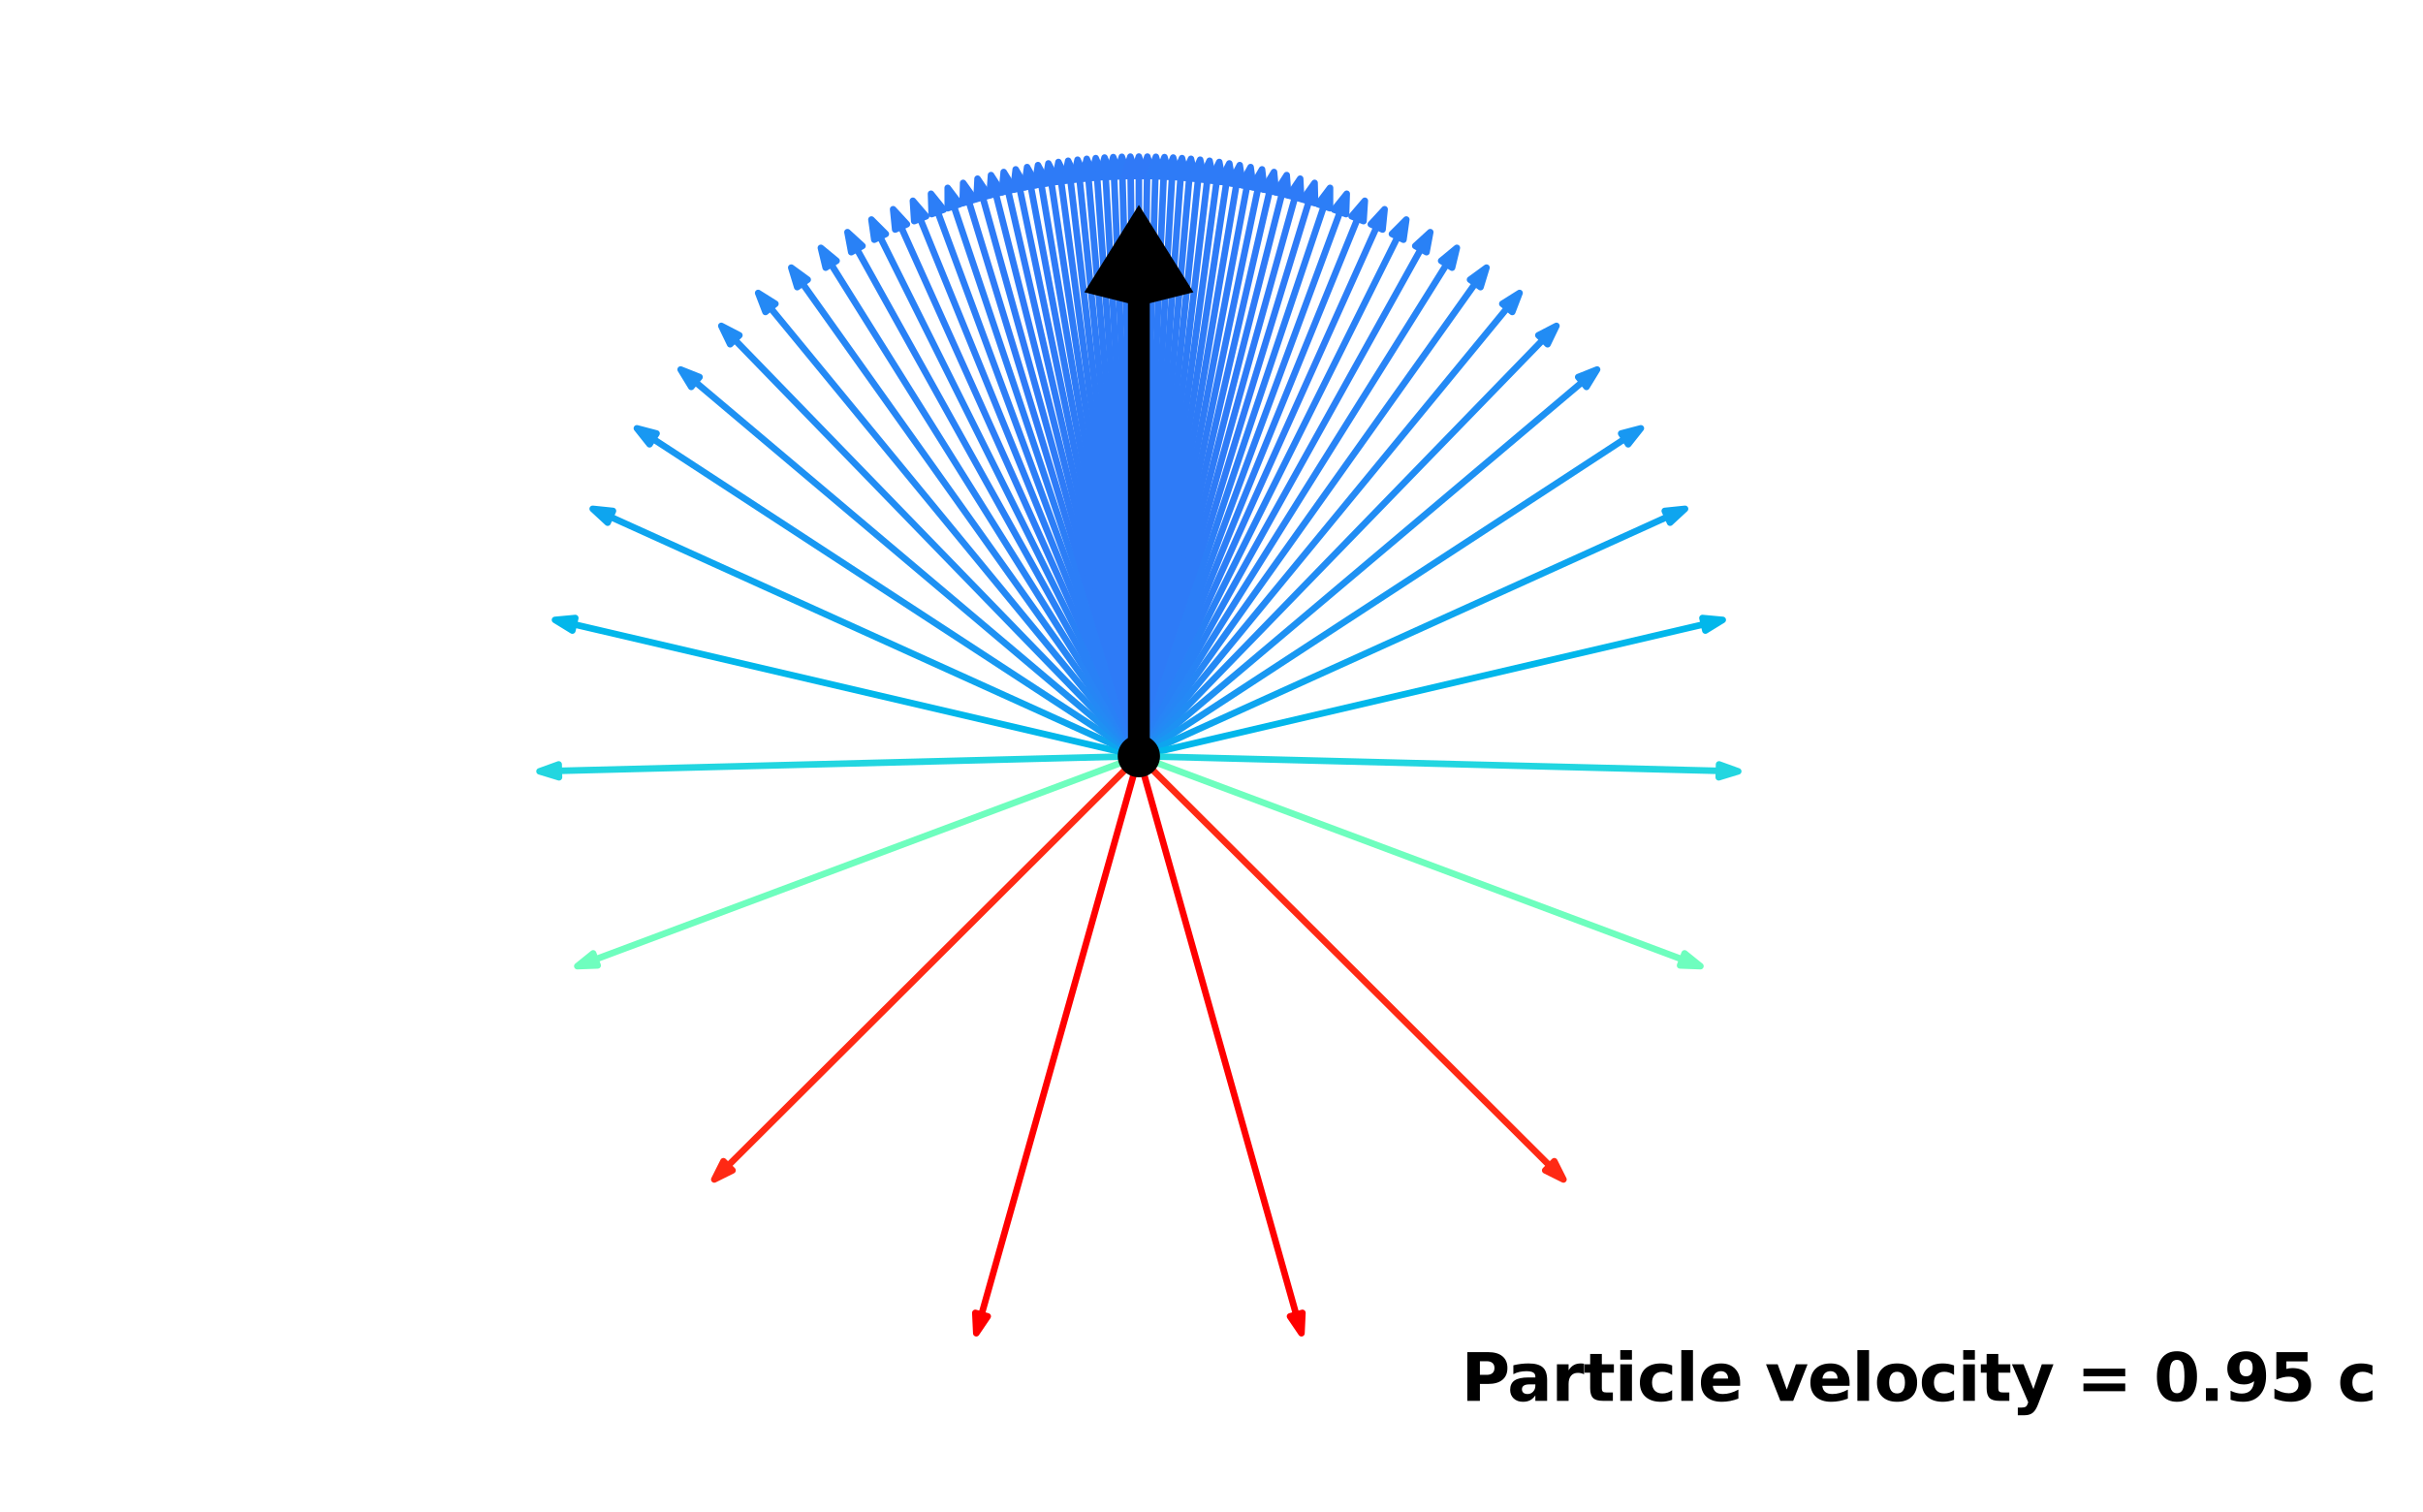 <?xml version="1.0" encoding="utf-8" standalone="no"?>
<!DOCTYPE svg PUBLIC "-//W3C//DTD SVG 1.1//EN"
  "http://www.w3.org/Graphics/SVG/1.1/DTD/svg11.dtd">
<svg xmlns:xlink="http://www.w3.org/1999/xlink" width="371.471pt" height="231.84pt" viewBox="0 0 371.471 231.84" xmlns="http://www.w3.org/2000/svg" version="1.1">
 <defs>
  <style type="text/css">*{stroke-linejoin: round; stroke-linecap: butt}</style>
 </defs>
 <g id="figure_1">
  <g id="axes_1">
   <g id="patch_1">
    <path d="M 174.6 24.002 
L 175.588 26.967 
L 174.605 26.967 
L 174.605 115.92 
L 174.595 115.92 
L 174.595 26.967 
L 173.612 26.967 
z
" clip-path="url(#p866a81c2a5)" style="fill: #3079f7; stroke: #3079f7; stroke-linejoin: miter"/>
   </g>
   <g id="patch_2">
    <path d="M 175.903 24.011 
L 176.85 26.99 
L 175.866 26.976 
L 174.605 115.92 
L 174.595 115.92 
L 175.856 26.976 
L 174.873 26.962 
z
" clip-path="url(#p866a81c2a5)" style="fill: #3079f7; stroke: #3079f7; stroke-linejoin: miter"/>
   </g>
   <g id="patch_3">
    <path d="M 177.211 24.039 
L 178.115 27.031 
L 177.132 27.003 
L 174.605 115.92 
L 174.595 115.92 
L 177.122 27.003 
L 176.139 26.975 
z
" clip-path="url(#p866a81c2a5)" style="fill: #2e7bf7; stroke: #2e7bf7; stroke-linejoin: miter"/>
   </g>
   <g id="patch_4">
    <path d="M 178.529 24.086 
L 179.39 27.091 
L 178.407 27.049 
L 174.605 115.92 
L 174.595 115.92 
L 178.397 27.048 
L 177.415 27.006 
z
" clip-path="url(#p866a81c2a5)" style="fill: #2e7bf7; stroke: #2e7bf7; stroke-linejoin: miter"/>
   </g>
   <g id="patch_5">
    <path d="M 179.861 24.153 
L 180.678 27.17 
L 179.696 27.113 
L 174.605 115.92 
L 174.595 115.92 
L 179.686 27.113 
L 178.704 27.057 
z
" clip-path="url(#p866a81c2a5)" style="fill: #2e7bf7; stroke: #2e7bf7; stroke-linejoin: miter"/>
   </g>
   <g id="patch_6">
    <path d="M 181.212 24.24 
L 181.985 27.269 
L 181.004 27.198 
L 174.605 115.92 
L 174.595 115.92 
L 180.994 27.197 
L 180.013 27.127 
z
" clip-path="url(#p866a81c2a5)" style="fill: #2e7bf7; stroke: #2e7bf7; stroke-linejoin: miter"/>
   </g>
   <g id="patch_7">
    <path d="M 182.589 24.35 
L 183.316 27.39 
L 182.336 27.304 
L 174.605 115.92 
L 174.595 115.92 
L 182.326 27.303 
L 181.347 27.218 
z
" clip-path="url(#p866a81c2a5)" style="fill: #2e7bf7; stroke: #2e7bf7; stroke-linejoin: miter"/>
   </g>
   <g id="patch_8">
    <path d="M 183.996 24.484 
L 184.676 27.534 
L 183.698 27.434 
L 174.605 115.921 
L 174.595 115.919 
L 183.688 27.433 
L 182.71 27.332 
z
" clip-path="url(#p866a81c2a5)" style="fill: #2e7bf7; stroke: #2e7bf7; stroke-linejoin: miter"/>
   </g>
   <g id="patch_9">
    <path d="M 185.441 24.644 
L 186.072 27.705 
L 185.096 27.589 
L 174.605 115.921 
L 174.595 115.919 
L 185.086 27.587 
L 184.109 27.472 
z
" clip-path="url(#p866a81c2a5)" style="fill: #2e7bf7; stroke: #2e7bf7; stroke-linejoin: miter"/>
   </g>
   <g id="patch_10">
    <path d="M 186.929 24.833 
L 187.51 27.904 
L 186.536 27.772 
L 174.605 115.921 
L 174.595 115.919 
L 186.526 27.77 
L 185.551 27.638 
z
" clip-path="url(#p866a81c2a5)" style="fill: #2e7bf7; stroke: #2e7bf7; stroke-linejoin: miter"/>
   </g>
   <g id="patch_11">
    <path d="M 188.468 25.054 
L 188.998 28.135 
L 188.025 27.986 
L 174.605 115.921 
L 174.595 115.919 
L 188.016 27.985 
L 187.043 27.836 
z
" clip-path="url(#p866a81c2a5)" style="fill: #2e7bf7; stroke: #2e7bf7; stroke-linejoin: miter"/>
   </g>
   <g id="patch_12">
    <path d="M 190.067 25.313 
L 190.542 28.402 
L 189.573 28.236 
L 174.605 115.921 
L 174.595 115.919 
L 189.563 28.235 
L 188.594 28.069 
z
" clip-path="url(#p866a81c2a5)" style="fill: #2e7bf7; stroke: #2e7bf7; stroke-linejoin: miter"/>
   </g>
   <g id="patch_13">
    <path d="M 191.735 25.613 
L 192.153 28.711 
L 191.187 28.527 
L 174.605 115.921 
L 174.595 115.919 
L 191.177 28.526 
L 190.211 28.342 
z
" clip-path="url(#p866a81c2a5)" style="fill: #2e7bf7; stroke: #2e7bf7; stroke-linejoin: miter"/>
   </g>
   <g id="patch_14">
    <path d="M 193.482 25.963 
L 193.841 29.067 
L 192.878 28.865 
L 174.605 115.921 
L 174.595 115.919 
L 192.868 28.863 
L 191.906 28.661 
z
" clip-path="url(#p866a81c2a5)" style="fill: #2e7bf7; stroke: #2e7bf7; stroke-linejoin: miter"/>
   </g>
   <g id="patch_15">
    <path d="M 195.322 26.368 
L 195.616 29.48 
L 194.658 29.258 
L 174.605 115.921 
L 174.595 115.919 
L 194.648 29.256 
L 193.69 29.034 
z
" clip-path="url(#p866a81c2a5)" style="fill: #2e7bf7; stroke: #2e7bf7; stroke-linejoin: miter"/>
   </g>
   <g id="patch_16">
    <path d="M 197.267 26.841 
L 197.493 29.958 
L 196.54 29.716 
L 174.605 115.921 
L 174.595 115.919 
L 196.531 29.713 
L 195.578 29.471 
z
" clip-path="url(#p866a81c2a5)" style="fill: #2e7bf7; stroke: #2e7bf7; stroke-linejoin: miter"/>
   </g>
   <g id="patch_17">
    <path d="M 199.333 27.392 
L 199.488 30.514 
L 198.54 30.249 
L 174.605 115.921 
L 174.595 115.919 
L 198.531 30.247 
L 197.584 29.982 
z
" clip-path="url(#p866a81c2a5)" style="fill: #2e7bf7; stroke: #2e7bf7; stroke-linejoin: miter"/>
   </g>
   <g id="patch_18">
    <path d="M 201.541 28.039 
L 201.617 31.163 
L 200.676 30.875 
L 174.605 115.921 
L 174.595 115.919 
L 200.667 30.872 
L 199.727 30.584 
z
" clip-path="url(#p866a81c2a5)" style="fill: #2e7bf7; stroke: #2e7bf7; stroke-linejoin: miter"/>
   </g>
   <g id="patch_19">
    <path d="M 203.91 28.801 
L 203.902 31.926 
L 202.969 31.612 
L 174.605 115.922 
L 174.595 115.918 
L 202.96 31.609 
L 202.028 31.296 
z
" clip-path="url(#p866a81c2a5)" style="fill: #2c7ef7; stroke: #2c7ef7; stroke-linejoin: miter"/>
   </g>
   <g id="patch_20">
    <path d="M 206.468 29.703 
L 206.367 32.827 
L 205.445 32.486 
L 174.605 115.922 
L 174.595 115.918 
L 205.435 32.483 
L 204.513 32.142 
z
" clip-path="url(#p866a81c2a5)" style="fill: #2c7ef7; stroke: #2c7ef7; stroke-linejoin: miter"/>
   </g>
   <g id="patch_21">
    <path d="M 209.244 30.781 
L 209.042 33.9 
L 208.131 33.529 
L 174.605 115.922 
L 174.595 115.918 
L 208.122 33.526 
L 207.211 33.155 
z
" clip-path="url(#p866a81c2a5)" style="fill: #2c7ef7; stroke: #2c7ef7; stroke-linejoin: miter"/>
   </g>
   <g id="patch_22">
    <path d="M 212.275 32.078 
L 211.961 35.188 
L 211.064 34.785 
L 174.605 115.922 
L 174.595 115.918 
L 211.055 34.781 
L 210.158 34.377 
z
" clip-path="url(#p866a81c2a5)" style="fill: #2c7ef7; stroke: #2c7ef7; stroke-linejoin: miter"/>
   </g>
   <g id="patch_23">
    <path d="M 215.602 33.654 
L 215.164 36.749 
L 214.284 36.31 
L 174.604 115.922 
L 174.596 115.918 
L 214.275 36.306 
L 213.395 35.867 
z
" clip-path="url(#p866a81c2a5)" style="fill: #2981f6; stroke: #2981f6; stroke-linejoin: miter"/>
   </g>
   <g id="patch_24">
    <path d="M 219.276 35.59 
L 218.698 38.661 
L 217.839 38.183 
L 174.604 115.922 
L 174.596 115.918 
L 217.83 38.179 
L 216.971 37.701 
z
" clip-path="url(#p866a81c2a5)" style="fill: #2981f6; stroke: #2981f6; stroke-linejoin: miter"/>
   </g>
   <g id="patch_25">
    <path d="M 223.352 37.996 
L 222.617 41.034 
L 221.784 40.513 
L 174.604 115.923 
L 174.596 115.917 
L 221.775 40.507 
L 220.942 39.986 
z
" clip-path="url(#p866a81c2a5)" style="fill: #2884f6; stroke: #2884f6; stroke-linejoin: miter"/>
   </g>
   <g id="patch_26">
    <path d="M 227.894 41.029 
L 226.98 44.018 
L 226.179 43.448 
L 174.604 115.923 
L 174.596 115.917 
L 226.171 43.442 
L 225.37 42.872 
z
" clip-path="url(#p866a81c2a5)" style="fill: #2686f5; stroke: #2686f5; stroke-linejoin: miter"/>
   </g>
   <g id="patch_27">
    <path d="M 232.966 44.911 
L 231.846 47.829 
L 231.087 47.204 
L 174.604 115.923 
L 174.596 115.917 
L 231.079 47.198 
L 230.319 46.574 
z
" clip-path="url(#p866a81c2a5)" style="fill: #2489f5; stroke: #2489f5; stroke-linejoin: miter"/>
   </g>
   <g id="patch_28">
    <path d="M 238.617 49.96 
L 237.261 52.776 
L 236.556 52.091 
L 174.604 115.923 
L 174.596 115.917 
L 236.548 52.084 
L 235.843 51.4 
z
" clip-path="url(#p866a81c2a5)" style="fill: #218cf4; stroke: #218cf4; stroke-linejoin: miter"/>
   </g>
   <g id="patch_29">
    <path d="M 244.854 56.648 
L 243.225 59.315 
L 242.591 58.563 
L 174.603 115.924 
L 174.597 115.916 
L 242.585 58.556 
L 241.951 57.804 
z
" clip-path="url(#p866a81c2a5)" style="fill: #1e91f3; stroke: #1e91f3; stroke-linejoin: miter"/>
   </g>
   <g id="patch_30">
    <path d="M 251.562 65.663 
L 249.619 68.112 
L 249.082 67.288 
L 174.603 115.924 
L 174.597 115.916 
L 249.076 67.28 
L 248.539 66.456 
z
" clip-path="url(#p866a81c2a5)" style="fill: #1898f2; stroke: #1898f2; stroke-linejoin: miter"/>
   </g>
   <g id="patch_31">
    <path d="M 258.334 78.006 
L 256.041 80.129 
L 255.635 79.233 
L 174.602 115.925 
L 174.598 115.915 
L 255.631 79.224 
L 255.225 78.328 
z
" clip-path="url(#p866a81c2a5)" style="fill: #0ea5ef; stroke: #0ea5ef; stroke-linejoin: miter"/>
   </g>
   <g id="patch_32">
    <path d="M 264.114 95.035 
L 261.451 96.671 
L 261.227 95.714 
L 174.601 115.925 
L 174.599 115.915 
L 261.225 95.704 
L 261.002 94.746 
z
" clip-path="url(#p866a81c2a5)" style="fill: #02b7eb; stroke: #02b7eb; stroke-linejoin: miter"/>
   </g>
   <g id="patch_33">
    <path d="M 266.488 118.251 
L 263.499 119.164 
L 263.524 118.181 
L 174.6 115.925 
L 174.6 115.915 
L 263.524 118.171 
L 263.549 117.188 
z
" clip-path="url(#p866a81c2a5)" style="fill: #22d6e0; stroke: #22d6e0; stroke-linejoin: miter"/>
   </g>
   <g id="patch_34">
    <path d="M 260.694 148.119 
L 257.57 148.006 
L 257.915 147.085 
L 174.598 115.925 
L 174.602 115.915 
L 257.918 147.076 
L 258.263 146.155 
z
" clip-path="url(#p866a81c2a5)" style="fill: #6efebe; stroke: #6efebe; stroke-linejoin: miter"/>
   </g>
   <g id="patch_35">
    <path d="M 239.694 180.817 
L 236.896 179.424 
L 237.591 178.727 
L 174.597 115.924 
L 174.603 115.916 
L 237.598 178.72 
L 238.292 178.024 
z
" clip-path="url(#p866a81c2a5)" style="fill: #ff2914; stroke: #ff2914; stroke-linejoin: miter"/>
   </g>
   <g id="patch_36">
    <path d="M 199.528 204.393 
L 197.772 201.807 
L 198.719 201.541 
L 174.595 115.921 
L 174.605 115.919 
L 198.728 201.538 
L 199.675 201.271 
z
" clip-path="url(#p866a81c2a5)" style="fill: #ff0000; stroke: #ff0000; stroke-linejoin: miter"/>
   </g>
   <g id="patch_37">
    <path d="M 149.672 204.393 
L 149.525 201.271 
L 150.472 201.538 
L 174.595 115.919 
L 174.605 115.921 
L 150.481 201.541 
L 151.428 201.807 
z
" clip-path="url(#p866a81c2a5)" style="fill: #ff0000; stroke: #ff0000; stroke-linejoin: miter"/>
   </g>
   <g id="patch_38">
    <path d="M 109.506 180.817 
L 110.908 178.024 
L 111.602 178.72 
L 174.597 115.916 
L 174.603 115.924 
L 111.609 178.727 
L 112.304 179.424 
z
" clip-path="url(#p866a81c2a5)" style="fill: #ff2914; stroke: #ff2914; stroke-linejoin: miter"/>
   </g>
   <g id="patch_39">
    <path d="M 88.506 148.119 
L 90.937 146.155 
L 91.282 147.076 
L 174.598 115.915 
L 174.602 115.925 
L 91.285 147.085 
L 91.63 148.006 
z
" clip-path="url(#p866a81c2a5)" style="fill: #6efebe; stroke: #6efebe; stroke-linejoin: miter"/>
   </g>
   <g id="patch_40">
    <path d="M 82.712 118.251 
L 85.651 117.188 
L 85.676 118.171 
L 174.6 115.915 
L 174.6 115.925 
L 85.676 118.181 
L 85.701 119.164 
z
" clip-path="url(#p866a81c2a5)" style="fill: #22d6e0; stroke: #22d6e0; stroke-linejoin: miter"/>
   </g>
   <g id="patch_41">
    <path d="M 85.086 95.035 
L 88.198 94.746 
L 87.975 95.704 
L 174.601 115.915 
L 174.599 115.925 
L 87.973 95.714 
L 87.749 96.671 
z
" clip-path="url(#p866a81c2a5)" style="fill: #02b7eb; stroke: #02b7eb; stroke-linejoin: miter"/>
   </g>
   <g id="patch_42">
    <path d="M 90.866 78.006 
L 93.975 78.328 
L 93.569 79.224 
L 174.602 115.915 
L 174.598 115.925 
L 93.565 79.233 
L 93.159 80.129 
z
" clip-path="url(#p866a81c2a5)" style="fill: #0ea5ef; stroke: #0ea5ef; stroke-linejoin: miter"/>
   </g>
   <g id="patch_43">
    <path d="M 97.638 65.663 
L 100.661 66.456 
L 100.124 67.28 
L 174.603 115.916 
L 174.597 115.924 
L 100.118 67.288 
L 99.581 68.112 
z
" clip-path="url(#p866a81c2a5)" style="fill: #1898f2; stroke: #1898f2; stroke-linejoin: miter"/>
   </g>
   <g id="patch_44">
    <path d="M 104.346 56.648 
L 107.249 57.804 
L 106.615 58.556 
L 174.603 115.916 
L 174.597 115.924 
L 106.609 58.563 
L 105.975 59.315 
z
" clip-path="url(#p866a81c2a5)" style="fill: #1e91f3; stroke: #1e91f3; stroke-linejoin: miter"/>
   </g>
   <g id="patch_45">
    <path d="M 110.583 49.96 
L 113.357 51.4 
L 112.652 52.084 
L 174.604 115.917 
L 174.596 115.923 
L 112.644 52.091 
L 111.939 52.776 
z
" clip-path="url(#p866a81c2a5)" style="fill: #218cf4; stroke: #218cf4; stroke-linejoin: miter"/>
   </g>
   <g id="patch_46">
    <path d="M 116.234 44.911 
L 118.881 46.574 
L 118.121 47.198 
L 174.604 115.917 
L 174.596 115.923 
L 118.113 47.204 
L 117.354 47.829 
z
" clip-path="url(#p866a81c2a5)" style="fill: #2489f5; stroke: #2489f5; stroke-linejoin: miter"/>
   </g>
   <g id="patch_47">
    <path d="M 121.306 41.029 
L 123.83 42.872 
L 123.029 43.442 
L 174.604 115.917 
L 174.596 115.923 
L 123.021 43.448 
L 122.22 44.018 
z
" clip-path="url(#p866a81c2a5)" style="fill: #2686f5; stroke: #2686f5; stroke-linejoin: miter"/>
   </g>
   <g id="patch_48">
    <path d="M 125.848 37.996 
L 128.258 39.986 
L 127.425 40.507 
L 174.604 115.917 
L 174.596 115.923 
L 127.416 40.513 
L 126.583 41.034 
z
" clip-path="url(#p866a81c2a5)" style="fill: #2884f6; stroke: #2884f6; stroke-linejoin: miter"/>
   </g>
   <g id="patch_49">
    <path d="M 129.924 35.59 
L 132.229 37.701 
L 131.37 38.179 
L 174.604 115.918 
L 174.596 115.922 
L 131.361 38.183 
L 130.502 38.661 
z
" clip-path="url(#p866a81c2a5)" style="fill: #2981f6; stroke: #2981f6; stroke-linejoin: miter"/>
   </g>
   <g id="patch_50">
    <path d="M 133.598 33.654 
L 135.805 35.867 
L 134.925 36.306 
L 174.604 115.918 
L 174.596 115.922 
L 134.916 36.31 
L 134.036 36.749 
z
" clip-path="url(#p866a81c2a5)" style="fill: #2981f6; stroke: #2981f6; stroke-linejoin: miter"/>
   </g>
   <g id="patch_51">
    <path d="M 136.925 32.078 
L 139.042 34.377 
L 138.145 34.781 
L 174.605 115.918 
L 174.595 115.922 
L 138.136 34.785 
L 137.239 35.188 
z
" clip-path="url(#p866a81c2a5)" style="fill: #2c7ef7; stroke: #2c7ef7; stroke-linejoin: miter"/>
   </g>
   <g id="patch_52">
    <path d="M 139.956 30.781 
L 141.989 33.155 
L 141.078 33.526 
L 174.605 115.918 
L 174.595 115.922 
L 141.069 33.529 
L 140.158 33.9 
z
" clip-path="url(#p866a81c2a5)" style="fill: #2c7ef7; stroke: #2c7ef7; stroke-linejoin: miter"/>
   </g>
   <g id="patch_53">
    <path d="M 142.732 29.703 
L 144.687 32.142 
L 143.765 32.483 
L 174.605 115.918 
L 174.595 115.922 
L 143.755 32.486 
L 142.833 32.827 
z
" clip-path="url(#p866a81c2a5)" style="fill: #2c7ef7; stroke: #2c7ef7; stroke-linejoin: miter"/>
   </g>
   <g id="patch_54">
    <path d="M 145.29 28.801 
L 147.172 31.296 
L 146.24 31.609 
L 174.605 115.918 
L 174.595 115.922 
L 146.231 31.612 
L 145.298 31.926 
z
" clip-path="url(#p866a81c2a5)" style="fill: #2c7ef7; stroke: #2c7ef7; stroke-linejoin: miter"/>
   </g>
   <g id="patch_55">
    <path d="M 147.659 28.039 
L 149.473 30.584 
L 148.533 30.872 
L 174.605 115.919 
L 174.595 115.921 
L 148.524 30.875 
L 147.583 31.163 
z
" clip-path="url(#p866a81c2a5)" style="fill: #2e7bf7; stroke: #2e7bf7; stroke-linejoin: miter"/>
   </g>
   <g id="patch_56">
    <path d="M 149.867 27.392 
L 151.616 29.982 
L 150.669 30.247 
L 174.605 115.919 
L 174.595 115.921 
L 150.66 30.249 
L 149.712 30.514 
z
" clip-path="url(#p866a81c2a5)" style="fill: #2e7bf7; stroke: #2e7bf7; stroke-linejoin: miter"/>
   </g>
   <g id="patch_57">
    <path d="M 151.933 26.841 
L 153.622 29.471 
L 152.669 29.713 
L 174.605 115.919 
L 174.595 115.921 
L 152.66 29.716 
L 151.707 29.958 
z
" clip-path="url(#p866a81c2a5)" style="fill: #2e7bf7; stroke: #2e7bf7; stroke-linejoin: miter"/>
   </g>
   <g id="patch_58">
    <path d="M 153.878 26.368 
L 155.51 29.034 
L 154.552 29.256 
L 174.605 115.919 
L 174.595 115.921 
L 154.542 29.258 
L 153.584 29.48 
z
" clip-path="url(#p866a81c2a5)" style="fill: #2e7bf7; stroke: #2e7bf7; stroke-linejoin: miter"/>
   </g>
   <g id="patch_59">
    <path d="M 155.718 25.963 
L 157.294 28.661 
L 156.332 28.863 
L 174.605 115.919 
L 174.595 115.921 
L 156.322 28.865 
L 155.359 29.067 
z
" clip-path="url(#p866a81c2a5)" style="fill: #2e7bf7; stroke: #2e7bf7; stroke-linejoin: miter"/>
   </g>
   <g id="patch_60">
    <path d="M 157.465 25.613 
L 158.989 28.342 
L 158.023 28.526 
L 174.605 115.919 
L 174.595 115.921 
L 158.013 28.527 
L 157.047 28.711 
z
" clip-path="url(#p866a81c2a5)" style="fill: #2e7bf7; stroke: #2e7bf7; stroke-linejoin: miter"/>
   </g>
   <g id="patch_61">
    <path d="M 159.133 25.313 
L 160.606 28.069 
L 159.637 28.235 
L 174.605 115.919 
L 174.595 115.921 
L 159.627 28.236 
L 158.658 28.402 
z
" clip-path="url(#p866a81c2a5)" style="fill: #2e7bf7; stroke: #2e7bf7; stroke-linejoin: miter"/>
   </g>
   <g id="patch_62">
    <path d="M 160.732 25.054 
L 162.157 27.836 
L 161.184 27.985 
L 174.605 115.919 
L 174.595 115.921 
L 161.175 27.986 
L 160.202 28.135 
z
" clip-path="url(#p866a81c2a5)" style="fill: #2e7bf7; stroke: #2e7bf7; stroke-linejoin: miter"/>
   </g>
   <g id="patch_63">
    <path d="M 162.271 24.833 
L 163.649 27.638 
L 162.674 27.77 
L 174.605 115.919 
L 174.595 115.921 
L 162.664 27.772 
L 161.69 27.904 
z
" clip-path="url(#p866a81c2a5)" style="fill: #2e7bf7; stroke: #2e7bf7; stroke-linejoin: miter"/>
   </g>
   <g id="patch_64">
    <path d="M 163.759 24.644 
L 165.091 27.472 
L 164.114 27.587 
L 174.605 115.919 
L 174.595 115.921 
L 164.104 27.589 
L 163.128 27.705 
z
" clip-path="url(#p866a81c2a5)" style="fill: #2e7bf7; stroke: #2e7bf7; stroke-linejoin: miter"/>
   </g>
   <g id="patch_65">
    <path d="M 165.204 24.484 
L 166.49 27.332 
L 165.512 27.433 
L 174.605 115.919 
L 174.595 115.921 
L 165.502 27.434 
L 164.524 27.534 
z
" clip-path="url(#p866a81c2a5)" style="fill: #2e7bf7; stroke: #2e7bf7; stroke-linejoin: miter"/>
   </g>
   <g id="patch_66">
    <path d="M 166.611 24.35 
L 167.853 27.218 
L 166.874 27.303 
L 174.605 115.92 
L 174.595 115.92 
L 166.864 27.304 
L 165.884 27.39 
z
" clip-path="url(#p866a81c2a5)" style="fill: #2e7bf7; stroke: #2e7bf7; stroke-linejoin: miter"/>
   </g>
   <g id="patch_67">
    <path d="M 167.988 24.24 
L 169.187 27.127 
L 168.206 27.197 
L 174.605 115.92 
L 174.595 115.92 
L 168.196 27.198 
L 167.215 27.269 
z
" clip-path="url(#p866a81c2a5)" style="fill: #2e7bf7; stroke: #2e7bf7; stroke-linejoin: miter"/>
   </g>
   <g id="patch_68">
    <path d="M 169.339 24.153 
L 170.496 27.057 
L 169.514 27.113 
L 174.605 115.92 
L 174.595 115.92 
L 169.504 27.113 
L 168.522 27.17 
z
" clip-path="url(#p866a81c2a5)" style="fill: #2e7bf7; stroke: #2e7bf7; stroke-linejoin: miter"/>
   </g>
   <g id="patch_69">
    <path d="M 170.671 24.086 
L 171.785 27.006 
L 170.803 27.048 
L 174.605 115.92 
L 174.595 115.92 
L 170.793 27.049 
L 169.81 27.091 
z
" clip-path="url(#p866a81c2a5)" style="fill: #2e7bf7; stroke: #2e7bf7; stroke-linejoin: miter"/>
   </g>
   <g id="patch_70">
    <path d="M 171.989 24.039 
L 173.061 26.975 
L 172.078 27.003 
L 174.605 115.92 
L 174.595 115.92 
L 172.068 27.003 
L 171.085 27.031 
z
" clip-path="url(#p866a81c2a5)" style="fill: #2e7bf7; stroke: #2e7bf7; stroke-linejoin: miter"/>
   </g>
   <g id="patch_71">
    <path d="M 173.297 24.011 
L 174.327 26.962 
L 173.344 26.976 
L 174.605 115.92 
L 174.595 115.92 
L 173.334 26.976 
L 172.35 26.99 
z
" clip-path="url(#p866a81c2a5)" style="fill: #3079f7; stroke: #3079f7; stroke-linejoin: miter"/>
   </g>
   <g id="PathCollection_1">
    <defs>
     <path id="m6e19dd8cba" d="M 0 2.739 
C 0.726 2.739 1.423 2.45 1.936 1.936 
C 2.45 1.423 2.739 0.726 2.739 0 
C 2.739 -0.726 2.45 -1.423 1.936 -1.936 
C 1.423 -2.45 0.726 -2.739 0 -2.739 
C -0.726 -2.739 -1.423 -2.45 -1.936 -1.936 
C -2.45 -1.423 -2.739 -0.726 -2.739 0 
C -2.739 0.726 -2.45 1.423 -1.936 1.936 
C -1.423 2.45 -0.726 2.739 0 2.739 
z
" style="stroke: #000000"/>
    </defs>
    <g clip-path="url(#p866a81c2a5)">
     <use xlink:href="#m6e19dd8cba" x="174.6" y="115.92" style="stroke: #000000"/>
    </g>
   </g>
   <g id="Quiver_1">
    <path d="M 172.926 115.92 
L 172.926 46.481 
L 166.23 44.807 
L 174.6 31.415 
L 182.97 44.807 
L 176.274 46.481 
L 176.274 115.92 
L 172.926 115.92 
" clip-path="url(#p866a81c2a5)"/>
   </g>
   <g id="text_1">
    <!-- Particle velocity = 0.95 c -->
    <g transform="translate(224.018 214.756) scale(0.1 -0.1)">
     <defs>
      <path id="DejaVuSans-Bold-50" d="M 588 4666 
L 2584 4666 
Q 3475 4666 3951 4270 
Q 4428 3875 4428 3144 
Q 4428 2409 3951 2014 
Q 3475 1619 2584 1619 
L 1791 1619 
L 1791 0 
L 588 0 
L 588 4666 
z
M 1791 3794 
L 1791 2491 
L 2456 2491 
Q 2806 2491 2997 2661 
Q 3188 2831 3188 3144 
Q 3188 3456 2997 3625 
Q 2806 3794 2456 3794 
L 1791 3794 
z
" transform="scale(0.016)"/>
      <path id="DejaVuSans-Bold-61" d="M 2106 1575 
Q 1756 1575 1579 1456 
Q 1403 1338 1403 1106 
Q 1403 894 1545 773 
Q 1688 653 1941 653 
Q 2256 653 2472 879 
Q 2688 1106 2688 1447 
L 2688 1575 
L 2106 1575 
z
M 3816 1997 
L 3816 0 
L 2688 0 
L 2688 519 
Q 2463 200 2181 54 
Q 1900 -91 1497 -91 
Q 953 -91 614 226 
Q 275 544 275 1050 
Q 275 1666 698 1953 
Q 1122 2241 2028 2241 
L 2688 2241 
L 2688 2328 
Q 2688 2594 2478 2717 
Q 2269 2841 1825 2841 
Q 1466 2841 1156 2769 
Q 847 2697 581 2553 
L 581 3406 
Q 941 3494 1303 3539 
Q 1666 3584 2028 3584 
Q 2975 3584 3395 3211 
Q 3816 2838 3816 1997 
z
" transform="scale(0.016)"/>
      <path id="DejaVuSans-Bold-72" d="M 3138 2547 
Q 2991 2616 2845 2648 
Q 2700 2681 2553 2681 
Q 2122 2681 1889 2404 
Q 1656 2128 1656 1613 
L 1656 0 
L 538 0 
L 538 3500 
L 1656 3500 
L 1656 2925 
Q 1872 3269 2151 3426 
Q 2431 3584 2822 3584 
Q 2878 3584 2943 3579 
Q 3009 3575 3134 3559 
L 3138 2547 
z
" transform="scale(0.016)"/>
      <path id="DejaVuSans-Bold-74" d="M 1759 4494 
L 1759 3500 
L 2913 3500 
L 2913 2700 
L 1759 2700 
L 1759 1216 
Q 1759 972 1856 886 
Q 1953 800 2241 800 
L 2816 800 
L 2816 0 
L 1856 0 
Q 1194 0 917 276 
Q 641 553 641 1216 
L 641 2700 
L 84 2700 
L 84 3500 
L 641 3500 
L 641 4494 
L 1759 4494 
z
" transform="scale(0.016)"/>
      <path id="DejaVuSans-Bold-69" d="M 538 3500 
L 1656 3500 
L 1656 0 
L 538 0 
L 538 3500 
z
M 538 4863 
L 1656 4863 
L 1656 3950 
L 538 3950 
L 538 4863 
z
" transform="scale(0.016)"/>
      <path id="DejaVuSans-Bold-63" d="M 3366 3391 
L 3366 2478 
Q 3138 2634 2908 2709 
Q 2678 2784 2431 2784 
Q 1963 2784 1702 2511 
Q 1441 2238 1441 1747 
Q 1441 1256 1702 982 
Q 1963 709 2431 709 
Q 2694 709 2930 787 
Q 3166 866 3366 1019 
L 3366 103 
Q 3103 6 2833 -42 
Q 2563 -91 2291 -91 
Q 1344 -91 809 395 
Q 275 881 275 1747 
Q 275 2613 809 3098 
Q 1344 3584 2291 3584 
Q 2566 3584 2833 3536 
Q 3100 3488 3366 3391 
z
" transform="scale(0.016)"/>
      <path id="DejaVuSans-Bold-6c" d="M 538 4863 
L 1656 4863 
L 1656 0 
L 538 0 
L 538 4863 
z
" transform="scale(0.016)"/>
      <path id="DejaVuSans-Bold-65" d="M 4031 1759 
L 4031 1441 
L 1416 1441 
Q 1456 1047 1700 850 
Q 1944 653 2381 653 
Q 2734 653 3104 758 
Q 3475 863 3866 1075 
L 3866 213 
Q 3469 63 3072 -14 
Q 2675 -91 2278 -91 
Q 1328 -91 801 392 
Q 275 875 275 1747 
Q 275 2603 792 3093 
Q 1309 3584 2216 3584 
Q 3041 3584 3536 3087 
Q 4031 2591 4031 1759 
z
M 2881 2131 
Q 2881 2450 2695 2645 
Q 2509 2841 2209 2841 
Q 1884 2841 1681 2658 
Q 1478 2475 1428 2131 
L 2881 2131 
z
" transform="scale(0.016)"/>
      <path id="DejaVuSans-Bold-20" transform="scale(0.016)"/>
      <path id="DejaVuSans-Bold-76" d="M 97 3500 
L 1216 3500 
L 2088 1081 
L 2956 3500 
L 4078 3500 
L 2700 0 
L 1472 0 
L 97 3500 
z
" transform="scale(0.016)"/>
      <path id="DejaVuSans-Bold-6f" d="M 2203 2784 
Q 1831 2784 1636 2517 
Q 1441 2250 1441 1747 
Q 1441 1244 1636 976 
Q 1831 709 2203 709 
Q 2569 709 2762 976 
Q 2956 1244 2956 1747 
Q 2956 2250 2762 2517 
Q 2569 2784 2203 2784 
z
M 2203 3584 
Q 3106 3584 3614 3096 
Q 4122 2609 4122 1747 
Q 4122 884 3614 396 
Q 3106 -91 2203 -91 
Q 1297 -91 786 396 
Q 275 884 275 1747 
Q 275 2609 786 3096 
Q 1297 3584 2203 3584 
z
" transform="scale(0.016)"/>
      <path id="DejaVuSans-Bold-79" d="M 78 3500 
L 1197 3500 
L 2138 1125 
L 2938 3500 
L 4056 3500 
L 2584 -331 
Q 2363 -916 2067 -1148 
Q 1772 -1381 1288 -1381 
L 641 -1381 
L 641 -647 
L 991 -647 
Q 1275 -647 1404 -556 
Q 1534 -466 1606 -231 
L 1638 -134 
L 78 3500 
z
" transform="scale(0.016)"/>
      <path id="DejaVuSans-Bold-3d" d="M 678 3084 
L 4684 3084 
L 4684 2350 
L 678 2350 
L 678 3084 
z
M 678 1663 
L 4684 1663 
L 4684 922 
L 678 922 
L 678 1663 
z
" transform="scale(0.016)"/>
      <path id="DejaVuSans-Bold-30" d="M 2944 2338 
Q 2944 3213 2780 3570 
Q 2616 3928 2228 3928 
Q 1841 3928 1675 3570 
Q 1509 3213 1509 2338 
Q 1509 1453 1675 1090 
Q 1841 728 2228 728 
Q 2613 728 2778 1090 
Q 2944 1453 2944 2338 
z
M 4147 2328 
Q 4147 1169 3647 539 
Q 3147 -91 2228 -91 
Q 1306 -91 806 539 
Q 306 1169 306 2328 
Q 306 3491 806 4120 
Q 1306 4750 2228 4750 
Q 3147 4750 3647 4120 
Q 4147 3491 4147 2328 
z
" transform="scale(0.016)"/>
      <path id="DejaVuSans-Bold-2e" d="M 653 1209 
L 1778 1209 
L 1778 0 
L 653 0 
L 653 1209 
z
" transform="scale(0.016)"/>
      <path id="DejaVuSans-Bold-39" d="M 641 103 
L 641 966 
Q 928 831 1190 764 
Q 1453 697 1709 697 
Q 2247 697 2547 995 
Q 2847 1294 2900 1881 
Q 2688 1725 2447 1647 
Q 2206 1569 1925 1569 
Q 1209 1569 770 1986 
Q 331 2403 331 3084 
Q 331 3838 820 4291 
Q 1309 4744 2131 4744 
Q 3044 4744 3544 4128 
Q 4044 3513 4044 2388 
Q 4044 1231 3459 570 
Q 2875 -91 1856 -91 
Q 1528 -91 1228 -42 
Q 928 6 641 103 
z
M 2125 2350 
Q 2441 2350 2600 2554 
Q 2759 2759 2759 3169 
Q 2759 3575 2600 3781 
Q 2441 3988 2125 3988 
Q 1809 3988 1650 3781 
Q 1491 3575 1491 3169 
Q 1491 2759 1650 2554 
Q 1809 2350 2125 2350 
z
" transform="scale(0.016)"/>
      <path id="DejaVuSans-Bold-35" d="M 678 4666 
L 3669 4666 
L 3669 3781 
L 1638 3781 
L 1638 3059 
Q 1775 3097 1914 3117 
Q 2053 3138 2203 3138 
Q 3056 3138 3531 2711 
Q 4006 2284 4006 1522 
Q 4006 766 3489 337 
Q 2972 -91 2053 -91 
Q 1656 -91 1267 -14 
Q 878 63 494 219 
L 494 1166 
Q 875 947 1217 837 
Q 1559 728 1863 728 
Q 2300 728 2551 942 
Q 2803 1156 2803 1522 
Q 2803 1891 2551 2103 
Q 2300 2316 1863 2316 
Q 1603 2316 1309 2248 
Q 1016 2181 678 2041 
L 678 4666 
z
" transform="scale(0.016)"/>
     </defs>
     <use xlink:href="#DejaVuSans-Bold-50"/>
     <use xlink:href="#DejaVuSans-Bold-61" x="70.666"/>
     <use xlink:href="#DejaVuSans-Bold-72" x="138.146"/>
     <use xlink:href="#DejaVuSans-Bold-74" x="187.463"/>
     <use xlink:href="#DejaVuSans-Bold-69" x="235.266"/>
     <use xlink:href="#DejaVuSans-Bold-63" x="269.543"/>
     <use xlink:href="#DejaVuSans-Bold-6c" x="328.82"/>
     <use xlink:href="#DejaVuSans-Bold-65" x="363.098"/>
     <use xlink:href="#DejaVuSans-Bold-20" x="430.92"/>
     <use xlink:href="#DejaVuSans-Bold-76" x="465.734"/>
     <use xlink:href="#DejaVuSans-Bold-65" x="530.92"/>
     <use xlink:href="#DejaVuSans-Bold-6c" x="598.742"/>
     <use xlink:href="#DejaVuSans-Bold-6f" x="633.02"/>
     <use xlink:href="#DejaVuSans-Bold-63" x="701.721"/>
     <use xlink:href="#DejaVuSans-Bold-69" x="760.998"/>
     <use xlink:href="#DejaVuSans-Bold-74" x="795.275"/>
     <use xlink:href="#DejaVuSans-Bold-79" x="843.078"/>
     <use xlink:href="#DejaVuSans-Bold-20" x="908.264"/>
     <use xlink:href="#DejaVuSans-Bold-3d" x="943.078"/>
     <use xlink:href="#DejaVuSans-Bold-20" x="1026.867"/>
     <use xlink:href="#DejaVuSans-Bold-30" x="1061.682"/>
     <use xlink:href="#DejaVuSans-Bold-2e" x="1131.262"/>
     <use xlink:href="#DejaVuSans-Bold-39" x="1169.25"/>
     <use xlink:href="#DejaVuSans-Bold-35" x="1238.83"/>
     <use xlink:href="#DejaVuSans-Bold-20" x="1308.41"/>
     <use xlink:href="#DejaVuSans-Bold-63" x="1343.225"/>
    </g>
   </g>
  </g>
 </g>
 <defs>
  <clipPath id="p866a81c2a5">
   <rect x="7.2" y="7.2" width="334.8" height="217.44"/>
  </clipPath>
 </defs>
</svg>

